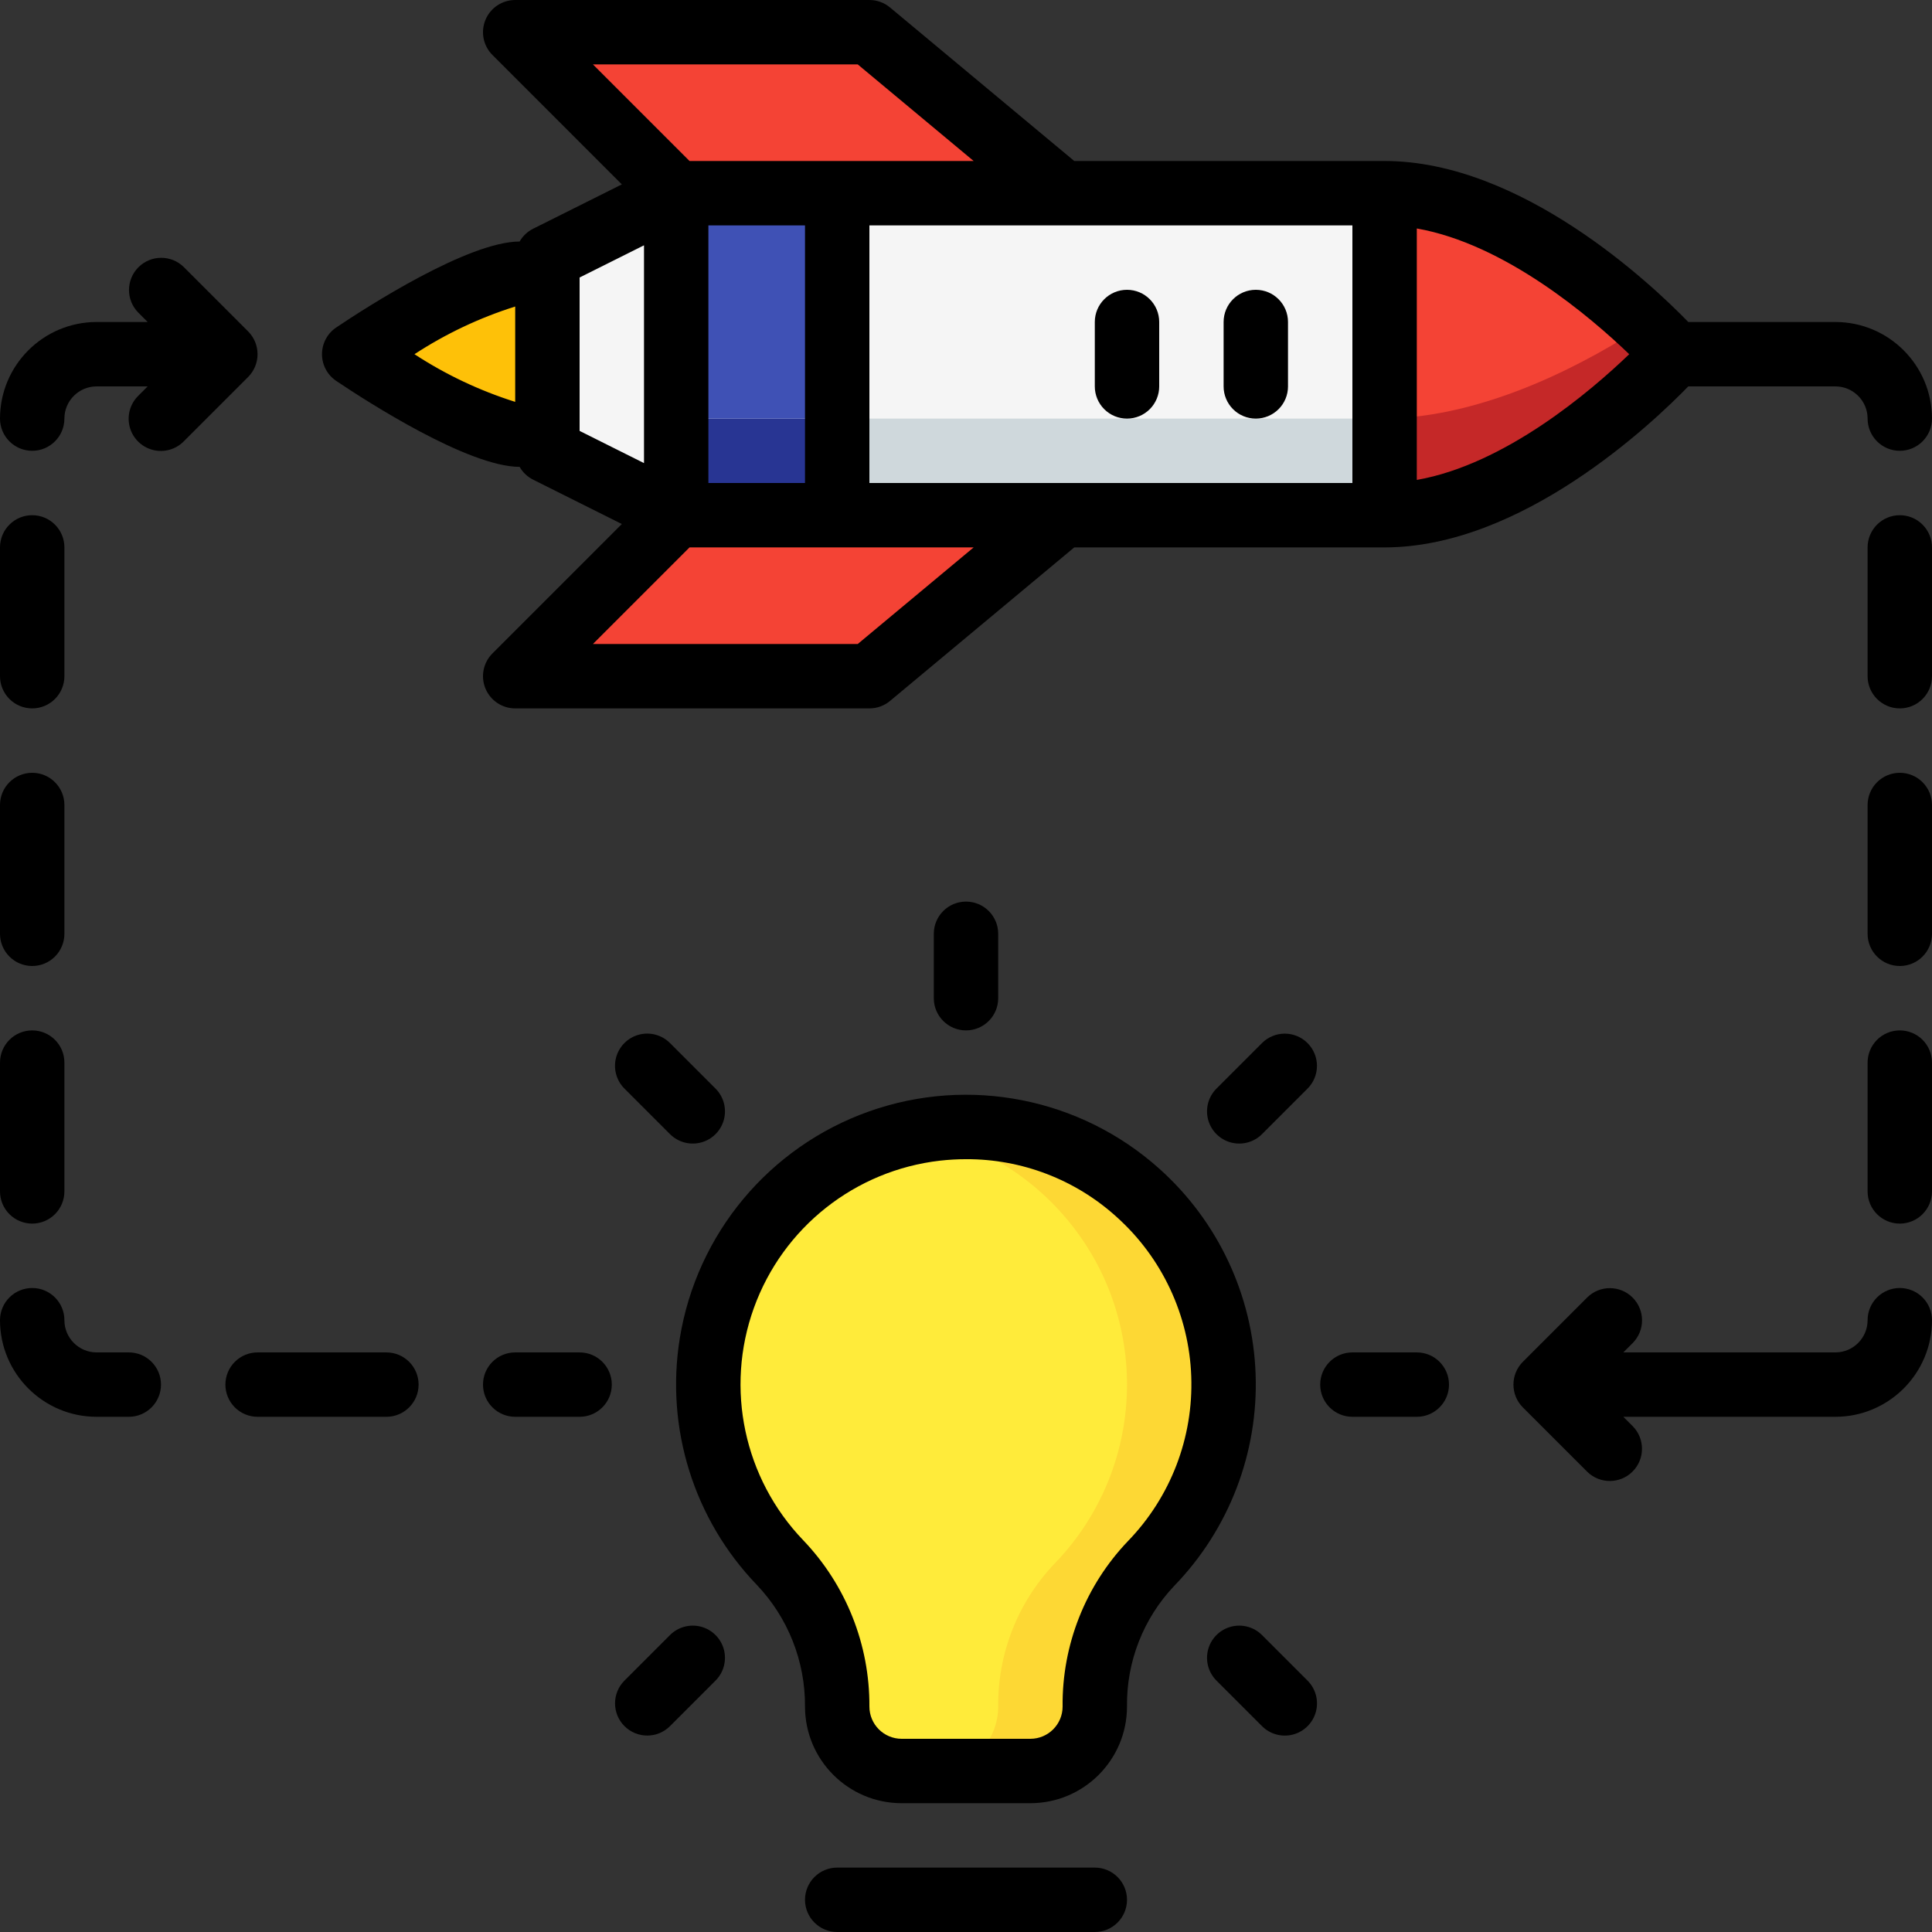 <?xml version="1.0" encoding="iso-8859-1"?>
<!-- Generator: Adobe Illustrator 19.0.0, SVG Export Plug-In . SVG Version: 6.00 Build 0)  -->
<svg version="1.1" id="Capa_1" xmlns="http://www.w3.org/2000/svg" xmlns:xlink="http://www.w3.org/1999/xlink" x="0px" y="0px"
	 viewBox="0 0 512 512" style="enable-background:new 0 0 512 512;" xml:space="preserve">
<rect x="0" y="0" width="512" height="512" fill="#333333" stroke="none"/>
<g>
	<g transform="translate(11 1)">
		<path style="fill:#FEC108;" d="M134.067,112.92c-2.342,0.862-4.819,1.296-7.314,1.28c-12.142,0-43.886-21.333-43.886-21.333
			s31.744-21.333,43.886-21.333c2.495-0.016,4.973,0.418,7.314,1.28V112.92z"/>
		<path style="fill:#FDD834;" d="M313.267,365.933c0.01,17.709-6.877,34.727-19.2,47.445c-9.719,10.204-15.076,23.796-14.933,37.888
			c0.001,4.527-1.796,8.868-4.997,12.069c-3.201,3.201-7.543,4.999-12.069,4.997h-34.816c-9.158-0.367-16.391-7.902-16.384-17.067
			c0.035-14.196-5.405-27.858-15.189-38.144c-17.31-18.068-23.345-44.16-15.726-67.995s27.668-41.588,52.249-46.267
			c1.663-0.346,3.344-0.602,5.035-0.768c19.331-2.198,38.682,3.951,53.199,16.904C304.95,327.949,313.256,346.477,313.267,365.933z"
			/>
		<path style="fill:#FFEB3A;" d="M287.667,365.933c0.01,17.709-6.877,34.727-19.2,47.445c-9.719,10.204-15.076,23.796-14.933,37.888
			c0.001,4.527-1.796,8.868-4.997,12.069c-3.201,3.201-7.543,4.999-12.069,4.997h-9.216c-9.158-0.367-16.391-7.902-16.384-17.067
			c0.035-14.196-5.405-27.858-15.189-38.144c-17.31-18.068-23.345-44.16-15.726-67.995s27.668-41.588,52.249-46.267
			C264.394,305.002,287.678,333.158,287.667,365.933z"/>
		<polygon style="fill:#F44335;" points="167.347,135.533 125.533,177.261 125.533,177.347 125.789,178.2 218.547,178.2 
			269.747,135.533 269.747,50.2 218.547,7.533 125.789,7.533 125.533,8.387 125.533,8.472 167.347,50.2 		"/>
		<path style="fill:#C52828;" d="M355.08,135.533V50.2c1.195,0,2.389,0,3.584,0.085c27.051,1.877,53.333,23.381,65.792,35.072
			c4.693,4.523,7.424,7.509,7.424,7.509S393.651,135.533,355.08,135.533z"/>
		<path style="fill:#F44335;" d="M355.08,109.933V50.2c1.195,0,2.389,0,3.584,0.085c27.051,1.877,53.333,23.381,65.792,35.072
			C411.485,93.891,383.411,109.933,355.08,109.933z"/>
		<rect x="167.347" y="50.2" style="fill:#CFD8DC;" width="187.733" height="85.333"/>
		<rect x="167.347" y="50.2" style="fill:#F5F5F5;" width="187.733" height="59.733"/>
		<rect x="167.347" y="109.933" style="fill:#283593;" width="42.667" height="25.6"/>
		<rect x="167.347" y="50.2" style="fill:#3F51B5;" width="42.667" height="59.733"/>
		<polygon style="fill:#F5F5F5;" points="167.347,50.2 134.067,67.267 134.067,118.467 167.347,135.533 		"/>
	</g>
	<g>
		<path d="M332.8,110.933c2.263,0.001,4.434-0.898,6.035-2.499c1.6-1.6,2.499-3.771,2.499-6.035V85.333
			c0-4.713-3.82-8.533-8.533-8.533s-8.533,3.821-8.533,8.533V102.4c-0.001,2.263,0.898,4.434,2.499,6.035
			C328.366,110.035,330.537,110.934,332.8,110.933z"/>
		<path d="M298.667,110.933c2.263,0.001,4.434-0.898,6.035-2.499c1.6-1.6,2.499-3.771,2.499-6.035V85.333
			c0-4.713-3.82-8.533-8.533-8.533s-8.533,3.821-8.533,8.533V102.4c-0.001,2.263,0.898,4.434,2.499,6.035
			C294.233,110.035,296.403,110.934,298.667,110.933z"/>
		<path d="M221.867,494.933c-4.713,0-8.533,3.821-8.533,8.533c0,4.713,3.821,8.533,8.533,8.533h68.267
			c4.713,0,8.533-3.82,8.533-8.533c0-4.713-3.821-8.533-8.533-8.533H221.867z"/>
		<path d="M180.15,354.679c-3.841,23.763,3.711,47.949,20.392,65.304c8.285,8.697,12.871,20.271,12.791,32.283
			c0.015,14.132,11.468,25.585,25.6,25.6h34.133c14.132-0.015,25.585-11.468,25.6-25.6c-0.159-11.889,4.332-23.371,12.517-31.996
			c14.529-14.996,22.317-35.266,21.567-56.132c-0.75-20.866-9.974-40.525-25.542-54.439c-20.922-18.727-50.394-24.546-76.863-15.176
			C203.877,303.895,184.63,326.961,180.15,354.679L180.15,354.679z M256.075,307.196c14.682-0.046,28.854,5.381,39.75,15.22
			c12.108,10.817,19.283,26.102,19.869,42.327c0.587,16.225-5.466,31.989-16.761,43.652c-11.284,11.8-17.505,27.545-17.333,43.871
			c-0.005,4.711-3.822,8.529-8.533,8.533h-34.133c-4.713-0.007-8.531-3.829-8.533-8.542c0.088-16.413-6.201-32.218-17.542-44.083
			c-15.704-16.367-20.77-40.223-13.072-61.559c7.698-21.336,26.828-36.463,49.364-39.033
			C251.449,307.326,253.761,307.197,256.075,307.196L256.075,307.196z"/>
		<path d="M264.533,264.533v-17.067c0-4.713-3.821-8.533-8.533-8.533c-4.713,0-8.533,3.821-8.533,8.533v17.067
			c0,4.713,3.821,8.533,8.533,8.533C260.713,273.067,264.533,269.246,264.533,264.533z"/>
		<path d="M177.558,276.425c-2.154-2.162-5.299-3.008-8.247-2.22c-2.948,0.788-5.251,3.091-6.039,6.039
			c-0.788,2.948,0.058,6.093,2.22,8.247l12.067,12.067c2.156,2.155,5.297,2.997,8.242,2.208c2.944-0.789,5.244-3.089,6.033-6.033
			c0.789-2.944-0.053-6.086-2.208-8.242L177.558,276.425z"/>
		<path d="M153.6,375.467c4.713,0,8.533-3.82,8.533-8.533s-3.821-8.533-8.533-8.533h-17.067c-4.713,0-8.533,3.82-8.533,8.533
			s3.821,8.533,8.533,8.533H153.6z"/>
		<path d="M165.492,457.442c1.6,1.601,3.77,2.5,6.033,2.5c2.263,0,4.433-0.899,6.033-2.5l12.067-12.067
			c2.156-2.156,2.997-5.297,2.208-8.242c-0.789-2.944-3.089-5.244-6.033-6.033c-2.944-0.789-6.086,0.053-8.242,2.208l-12.067,12.067
			c-1.601,1.6-2.5,3.77-2.5,6.033S163.891,455.842,165.492,457.442z"/>
		<path d="M346.508,276.425c-1.6-1.601-3.77-2.5-6.033-2.5c-2.263,0-4.433,0.899-6.033,2.5l-12.067,12.067
			c-2.156,2.155-2.997,5.297-2.208,8.242c0.789,2.944,3.089,5.244,6.033,6.033s6.086-0.053,8.242-2.208l12.067-12.067
			c1.601-1.6,2.5-3.77,2.5-6.033S348.109,278.025,346.508,276.425z"/>
		<path d="M375.467,375.467c4.713,0,8.533-3.82,8.533-8.533s-3.821-8.533-8.533-8.533H358.4c-4.713,0-8.533,3.82-8.533,8.533
			s3.82,8.533,8.533,8.533H375.467z"/>
		<path d="M334.442,433.308c-2.155-2.155-5.297-2.997-8.242-2.208c-2.944,0.789-5.244,3.089-6.033,6.033
			c-0.789,2.944,0.053,6.086,2.208,8.242l12.067,12.067c2.154,2.162,5.299,3.008,8.247,2.22c2.948-0.788,5.251-3.091,6.039-6.039
			c0.788-2.948-0.058-6.093-2.22-8.247L334.442,433.308z"/>
		<path d="M486.4,85.333h-38.985c-9.696-9.982-44.206-42.667-80.481-42.667h-82.242L235.867,1.979
			C234.332,0.7,232.398-0.001,230.4,0h-93.867c-3.451,0-6.563,2.079-7.883,5.268c-1.321,3.189-0.59,6.859,1.85,9.299l34.292,34.295
			L141.25,60.633c-1.486,0.752-2.718,1.925-3.543,3.372c-13.695,0.032-40.656,17.437-48.599,22.778
			c-2.359,1.585-3.775,4.241-3.775,7.083c0,2.842,1.415,5.498,3.775,7.083c7.943,5.341,34.904,22.745,48.599,22.778
			c0.825,1.447,2.057,2.62,3.543,3.372l23.544,11.772L130.5,173.167c-2.441,2.44-3.171,6.11-1.85,9.299
			c1.321,3.189,4.432,5.268,7.883,5.268H230.4c1.998,0.001,3.932-0.7,5.467-1.979l48.825-40.688h82.242
			c36.275,0,70.784-32.684,80.481-42.667H486.4c4.711,0.005,8.529,3.822,8.533,8.533c0,4.713,3.821,8.533,8.533,8.533
			c4.713,0,8.533-3.821,8.533-8.533C511.985,96.801,500.532,85.349,486.4,85.333z M358.4,128h-128V59.733h128V128z M187.733,128
			V59.733h25.6V128H187.733z M157.133,17.067h70.175l30.72,25.6h-75.295L157.133,17.067z M136.533,81.231v25.27
			c-9.433-2.972-18.414-7.224-26.692-12.635C118.119,88.454,127.1,84.202,136.533,81.231z M153.6,73.542l17.067-8.533v57.717
			l-17.067-8.533V73.542z M227.308,170.667h-70.175l25.6-25.6h75.295L227.308,170.667z M375.467,127.185V60.548
			c23.383,4.1,46.082,23.499,56.292,33.319C421.549,103.686,398.849,123.086,375.467,127.185z"/>
		<path d="M503.467,341.333c-2.263-0.001-4.434,0.898-6.035,2.499s-2.499,3.771-2.499,6.035c-0.005,4.711-3.822,8.529-8.533,8.533
			h-56.2l2.5-2.5c3.296-3.338,3.279-8.711-0.038-12.029c-3.317-3.317-8.691-3.334-12.029-0.038l-17.061,17.061
			c-3.324,3.34-3.324,8.738,0,12.078l17.061,17.061c3.341,3.281,8.701,3.256,12.012-0.054c3.311-3.311,3.335-8.671,0.054-12.012
			l-2.5-2.5H486.4c14.132-0.015,25.585-11.468,25.6-25.6c0.001-2.263-0.898-4.434-2.499-6.035
			C507.901,342.232,505.73,341.333,503.467,341.333z"/>
		<path d="M503.467,136.533c-2.263-0.001-4.434,0.898-6.035,2.499s-2.499,3.771-2.499,6.035V179.2c0,4.713,3.821,8.533,8.533,8.533
			c4.713,0,8.533-3.82,8.533-8.533v-34.133c0.001-2.263-0.898-4.434-2.499-6.035C507.901,137.432,505.73,136.533,503.467,136.533z"
			/>
		<path d="M503.467,204.8c-2.263-0.001-4.434,0.898-6.035,2.499c-1.6,1.6-2.499,3.771-2.499,6.035v34.133
			c0,4.713,3.821,8.533,8.533,8.533c4.713,0,8.533-3.82,8.533-8.533v-34.133c0.001-2.263-0.898-4.434-2.499-6.035
			C507.901,205.698,505.73,204.799,503.467,204.8z"/>
		<path d="M503.467,273.067c-2.263-0.001-4.434,0.898-6.035,2.499c-1.6,1.6-2.499,3.771-2.499,6.035v34.133
			c0,4.713,3.821,8.533,8.533,8.533c4.713,0,8.533-3.821,8.533-8.533V281.6c0.001-2.263-0.898-4.434-2.499-6.035
			C507.901,273.965,505.73,273.066,503.467,273.067z"/>
		<path d="M0,110.933c0,4.713,3.821,8.533,8.533,8.533s8.533-3.821,8.533-8.533c0.005-4.711,3.822-8.529,8.533-8.533h13.533
			l-2.5,2.5c-2.178,2.151-3.037,5.304-2.251,8.262c0.786,2.958,3.097,5.269,6.055,6.055c2.958,0.786,6.111-0.073,8.262-2.251
			l17.061-17.061c3.324-3.34,3.324-8.738,0-12.078L48.7,70.767c-3.341-3.281-8.701-3.256-12.012,0.054s-3.335,8.671-0.054,12.012
			l2.5,2.5H25.6C11.468,85.349,0.015,96.801,0,110.933z"/>
		<path d="M25.6,375.467h8.533c4.713,0,8.533-3.82,8.533-8.533s-3.821-8.533-8.533-8.533H25.6c-4.711-0.005-8.529-3.822-8.533-8.533
			c0-4.713-3.821-8.533-8.533-8.533S0,345.154,0,349.867C0.015,363.999,11.468,375.451,25.6,375.467z"/>
		<path d="M8.533,187.733c2.263,0.001,4.434-0.898,6.035-2.499c1.6-1.6,2.499-3.771,2.499-6.035v-34.133
			c0-4.713-3.821-8.533-8.533-8.533S0,140.354,0,145.067V179.2c-0.001,2.263,0.898,4.434,2.499,6.035
			C4.099,186.835,6.27,187.734,8.533,187.733z"/>
		<path d="M8.533,256c2.263,0.001,4.434-0.898,6.035-2.499s2.499-3.771,2.499-6.035v-34.133c0-4.713-3.821-8.533-8.533-8.533
			S0,208.621,0,213.333v34.133c-0.001,2.263,0.898,4.434,2.499,6.035S6.27,256.001,8.533,256z"/>
		<path d="M8.533,324.267c2.263,0.001,4.434-0.898,6.035-2.499s2.499-3.771,2.499-6.035V281.6c0-4.713-3.821-8.533-8.533-8.533
			S0,276.887,0,281.6v34.133c-0.001,2.263,0.898,4.434,2.499,6.035S6.27,324.267,8.533,324.267z"/>
		<path d="M59.733,366.933c-0.001,2.263,0.898,4.434,2.499,6.035c1.6,1.6,3.771,2.499,6.035,2.499H102.4
			c4.713,0,8.533-3.82,8.533-8.533s-3.821-8.533-8.533-8.533H68.267c-2.263-0.001-4.434,0.898-6.035,2.499
			C60.632,362.499,59.733,364.67,59.733,366.933z"/>
	</g>
</g>
<g>
</g>
<g>
</g>
<g>
</g>
<g>
</g>
<g>
</g>
<g>
</g>
<g>
</g>
<g>
</g>
<g>
</g>
<g>
</g>
<g>
</g>
<g>
</g>
<g>
</g>
<g>
</g>
<g>
</g>
</svg>
